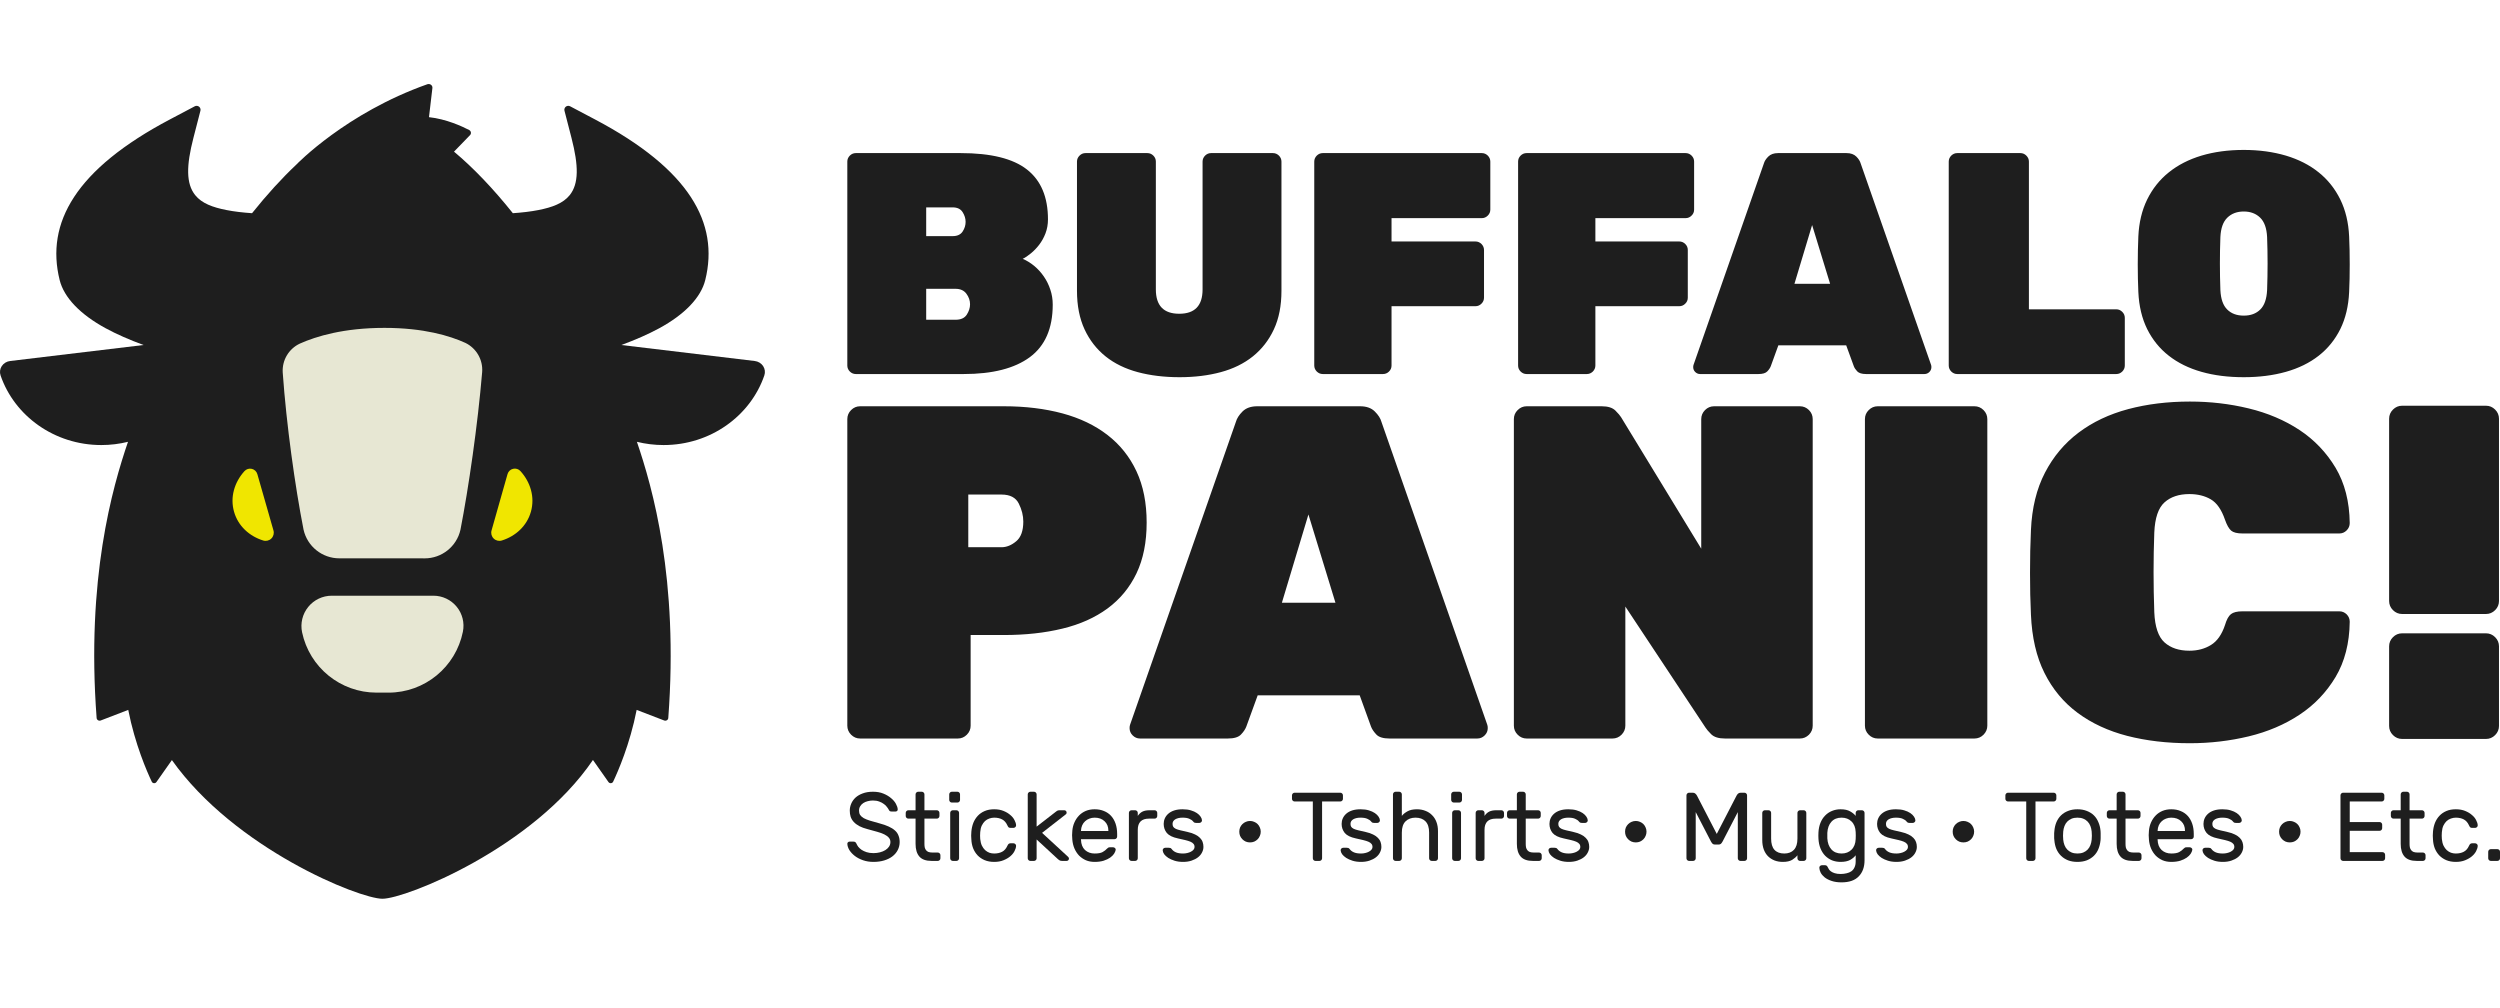 <svg width="357" height="144" viewBox="0 0 357 144" fill="none" xmlns="http://www.w3.org/2000/svg">
<g clip-path="url(#clip0_206_3293)">
<path fill-rule="evenodd" clip-rule="evenodd" d="M35.992 30.445C38.1 27.81 40.228 25.472 42.314 23.508C42.382 23.436 49.414 16.138 61.028 12.03C61.203 11.97 61.398 11.999 61.545 12.108C61.691 12.217 61.768 12.39 61.747 12.567C61.582 13.979 61.258 16.731 61.258 16.731C63.717 16.994 65.992 18.044 66.999 18.567C67.131 18.639 67.222 18.764 67.245 18.906C67.267 19.05 67.221 19.195 67.118 19.3C66.356 20.088 64.835 21.654 64.832 21.656C67.569 23.937 70.422 26.927 73.236 30.445C74.567 30.354 75.79 30.212 76.895 29.994C78.867 29.605 80.418 29.035 81.353 27.868C82.67 26.227 82.631 23.655 81.61 19.697C81.61 19.697 80.997 17.324 80.607 15.813C80.552 15.597 80.628 15.37 80.802 15.234C80.976 15.095 81.215 15.074 81.411 15.177C82.792 15.906 84.959 17.05 84.959 17.05C98.429 24.161 102.736 31.836 100.71 39.991C100.091 42.481 97.789 44.894 94.127 46.882C92.562 47.732 90.738 48.528 88.73 49.267C95.444 50.072 104.048 51.103 107.777 51.55C108.27 51.608 108.709 51.875 108.973 52.274C109.238 52.674 109.301 53.166 109.145 53.616C107.165 59.381 101.47 63.553 94.76 63.553C93.445 63.553 92.168 63.391 90.951 63.09C93.184 69.644 96.924 82.66 95.431 102.534C95.421 102.664 95.346 102.781 95.23 102.851C95.113 102.921 94.969 102.933 94.842 102.884C93.649 102.425 90.915 101.373 90.915 101.373C89.948 106.295 88.23 110.211 87.553 111.634C87.494 111.751 87.373 111.831 87.236 111.839C87.1 111.848 86.968 111.788 86.892 111.679C86.175 110.66 84.683 108.538 84.683 108.538L84.674 108.52C76.126 121.116 57.918 128.342 54.614 128.342C51.311 128.342 33.533 121.206 24.546 108.538C24.546 108.538 23.054 110.66 22.337 111.679C22.26 111.788 22.129 111.848 21.992 111.839C21.856 111.831 21.735 111.751 21.675 111.634C20.998 110.211 19.28 106.295 18.313 101.373C18.313 101.373 15.58 102.425 14.387 102.884C14.259 102.933 14.115 102.921 13.999 102.851C13.882 102.781 13.807 102.664 13.798 102.534C12.302 82.621 16.045 69.644 18.278 63.09C17.06 63.391 15.784 63.553 14.468 63.553C7.759 63.553 2.063 59.381 0.083 53.616C-0.073 53.166 -0.01 52.674 0.255 52.274C0.52 51.875 0.959 51.608 1.451 51.55C5.181 51.103 13.785 50.072 20.499 49.267C18.49 48.528 16.665 47.73 15.099 46.88C11.438 44.892 9.137 42.479 8.519 39.991C6.492 31.836 10.799 24.161 24.27 17.05C24.27 17.05 26.436 15.906 27.817 15.177C28.014 15.074 28.252 15.095 28.426 15.234C28.6 15.37 28.677 15.597 28.621 15.813C28.231 17.324 27.619 19.697 27.619 19.697C26.597 23.657 26.558 26.229 27.877 27.87C28.815 29.037 30.369 29.609 32.345 29.996C33.447 30.212 34.666 30.354 35.992 30.445Z" fill="#1E1E1E"/>
<path fill-rule="evenodd" clip-rule="evenodd" d="M71.311 71.802C71.311 71.802 71.998 69.388 72.476 67.698C72.585 67.323 72.887 67.033 73.27 66.944C73.651 66.854 74.052 66.979 74.316 67.268C75.754 68.85 76.405 70.993 75.812 73.082C75.236 75.109 73.637 76.564 71.661 77.184C71.253 77.31 70.805 77.203 70.5 76.904C70.193 76.606 70.074 76.163 70.193 75.75C70.667 74.074 71.311 71.802 71.311 71.802ZM34.909 67.278C35.173 66.987 35.572 66.862 35.955 66.951C36.337 67.039 36.64 67.329 36.749 67.706C37.233 69.392 37.922 71.802 37.922 71.802C37.922 71.802 38.571 74.072 39.05 75.749C39.169 76.159 39.052 76.602 38.744 76.904C38.439 77.203 37.994 77.31 37.585 77.184C35.607 76.569 34.005 75.116 33.425 73.092C32.828 71.007 33.472 68.863 34.909 67.278Z" fill="#F0E600"/>
<path fill-rule="evenodd" clip-rule="evenodd" d="M66.103 90.198C66.355 88.938 66.028 87.631 65.211 86.637C64.394 85.644 63.176 85.067 61.892 85.067C57.64 85.067 51.651 85.067 47.375 85.067C46.072 85.067 44.836 85.655 44.014 86.669C43.192 87.681 42.87 89.011 43.136 90.289C44.196 95.312 48.631 98.907 53.765 98.907C54.335 98.908 54.909 98.908 55.478 98.908C60.641 98.908 65.085 95.265 66.103 90.202C66.103 90.202 66.103 90.202 66.103 90.198ZM43.342 75.614C43.869 78.017 45.998 79.73 48.458 79.73C52.015 79.735 57.084 79.735 60.641 79.735C63.092 79.735 65.216 78.039 65.753 75.65C66.906 69.743 68.222 60.675 68.852 53.139C68.987 51.387 68.035 49.731 66.457 48.965C64.245 47.956 60.52 46.821 54.89 46.821C49.102 46.821 45.158 48.021 42.828 49.062C41.236 49.804 40.261 51.446 40.373 53.199C40.896 60.618 42.133 69.458 43.342 75.614Z" fill="#E7E7D3"/>
</g>
<g clip-path="url(#clip1_206_3293)">
<path d="M354.998 90.438C355.502 90.438 355.938 90.621 356.305 90.988C356.671 91.355 356.855 91.791 356.855 92.295V103.663C356.855 104.168 356.671 104.604 356.305 104.971C355.938 105.338 355.502 105.521 354.998 105.521H343.023C342.518 105.521 342.083 105.338 341.716 104.971C341.349 104.604 341.166 104.168 341.166 103.663V92.295C341.166 91.791 341.349 91.355 341.716 90.988C342.083 90.621 342.518 90.438 343.023 90.438H354.998ZM307.633 76.042C307.495 79.796 307.495 83.588 307.633 87.433C307.724 89.505 308.206 90.942 309.092 91.737C309.971 92.525 311.156 92.922 312.646 92.922C313.823 92.922 314.847 92.647 315.726 92.104C316.612 91.561 317.277 90.613 317.728 89.26C317.957 88.488 318.232 87.976 318.576 87.701C318.912 87.433 319.47 87.296 320.234 87.296H334.051C334.464 87.296 334.808 87.441 335.106 87.731C335.396 88.029 335.541 88.381 335.541 88.786C335.503 91.86 334.823 94.489 333.516 96.683C332.202 98.87 330.49 100.667 328.365 102.066C326.241 103.472 323.826 104.497 321.113 105.154C318.408 105.804 315.603 106.133 312.715 106.133C309.459 106.133 306.479 105.781 303.774 105.085C301.061 104.382 298.699 103.289 296.689 101.798C294.68 100.307 293.105 98.411 291.951 96.103C290.797 93.801 290.156 91.019 290.018 87.769C289.926 85.919 289.888 83.932 289.888 81.806C289.888 79.681 289.926 77.647 290.018 75.706C290.156 72.541 290.82 69.811 292.02 67.502C293.212 65.201 294.817 63.29 296.827 61.776C298.837 60.263 301.198 59.146 303.911 58.42C306.616 57.702 309.551 57.342 312.715 57.342C315.603 57.342 318.408 57.663 321.113 58.321C323.826 58.978 326.241 60.003 328.365 61.402C330.49 62.808 332.202 64.605 333.516 66.791C334.823 68.986 335.503 71.615 335.541 74.689C335.541 75.094 335.396 75.446 335.106 75.736C334.808 76.034 334.464 76.18 334.051 76.18H320.234C319.47 76.18 318.928 76.042 318.607 75.774C318.293 75.499 317.995 74.979 317.728 74.215C317.231 72.77 316.551 71.799 315.695 71.302C314.839 70.805 313.823 70.553 312.646 70.553C311.156 70.553 309.971 70.95 309.092 71.738C308.206 72.533 307.724 73.963 307.633 76.042ZM143.353 58.015C146.425 58.015 149.214 58.359 151.721 59.032C154.227 59.712 156.367 60.737 158.155 62.12C159.936 63.496 161.319 65.224 162.29 67.304C163.26 69.383 163.742 71.822 163.742 74.62C163.742 77.426 163.26 79.842 162.29 81.875C161.319 83.909 159.936 85.575 158.155 86.89C156.367 88.198 154.227 89.161 151.721 89.765C149.214 90.376 146.425 90.682 143.353 90.682H138.607V103.625C138.607 104.122 138.431 104.55 138.064 104.917C137.706 105.277 137.277 105.46 136.781 105.46H122.825C122.328 105.46 121.899 105.277 121.538 104.917C121.176 104.55 120.996 104.122 120.996 103.625V59.85C120.996 59.353 121.176 58.917 121.538 58.558C121.899 58.198 122.328 58.015 122.825 58.015H143.353ZM268.139 105.46C267.642 105.46 267.214 105.277 266.855 104.917C266.488 104.55 266.312 104.122 266.312 103.625V59.85C266.312 59.353 266.488 58.917 266.855 58.558C267.214 58.198 267.642 58.015 268.139 58.015H281.956C282.452 58.015 282.888 58.198 283.247 58.558C283.606 58.917 283.79 59.353 283.79 59.85V103.625C283.79 104.122 283.606 104.55 283.247 104.917C282.888 105.277 282.452 105.46 281.956 105.46H268.139ZM257.027 58.015C257.524 58.015 257.952 58.198 258.319 58.558C258.678 58.917 258.854 59.353 258.854 59.85V103.625C258.854 104.122 258.678 104.55 258.319 104.917C257.952 105.277 257.524 105.46 257.027 105.46H246.321C245.419 105.46 244.77 105.254 244.357 104.848C243.952 104.443 243.684 104.122 243.547 103.9L232.099 86.615V103.625C232.099 104.122 231.916 104.55 231.557 104.917C231.198 105.277 230.762 105.46 230.265 105.46H218.007C217.511 105.46 217.083 105.277 216.724 104.917C216.357 104.55 216.181 104.122 216.181 103.625V59.85C216.181 59.353 216.357 58.917 216.724 58.558C217.083 58.198 217.511 58.015 218.007 58.015H228.714C229.616 58.015 230.265 58.221 230.678 58.627C231.083 59.032 231.35 59.353 231.488 59.575L242.936 78.351V59.85C242.936 59.353 243.119 58.917 243.478 58.558C243.837 58.198 244.273 58.015 244.77 58.015H257.027ZM194.226 58.015C195.135 58.015 195.83 58.267 196.327 58.764C196.824 59.261 197.145 59.758 197.275 60.255L212.383 103.495C212.429 103.625 212.452 103.786 212.452 103.969C212.452 104.374 212.307 104.726 212.008 105.017C211.718 105.307 211.367 105.46 210.962 105.46H198.429C197.527 105.46 196.893 105.269 196.533 104.879C196.174 104.497 195.922 104.122 195.784 103.763L194.164 99.291H179.599L177.971 103.763C177.833 104.122 177.589 104.497 177.222 104.879C176.863 105.269 176.229 105.46 175.327 105.46H162.794C162.389 105.46 162.037 105.307 161.747 105.017C161.449 104.726 161.304 104.374 161.304 103.969C161.304 103.786 161.327 103.625 161.373 103.495L176.481 60.255C176.618 59.758 176.932 59.261 177.428 58.764C177.925 58.267 178.628 58.015 179.53 58.015H194.226ZM354.998 57.938C355.502 57.938 355.938 58.122 356.305 58.489C356.671 58.856 356.855 59.292 356.855 59.796V85.82C356.855 86.325 356.671 86.76 356.305 87.127C355.938 87.494 355.502 87.678 354.998 87.678H343.023C342.518 87.678 342.083 87.494 341.716 87.127C341.349 86.76 341.166 86.325 341.166 85.82V59.796C341.166 59.292 341.349 58.856 341.716 58.489C342.083 58.122 342.518 57.938 343.023 57.938H354.998ZM190.703 86.072L186.843 73.466L183.053 86.072H190.703ZM138.271 78.144H143.016C143.735 78.144 144.438 77.862 145.11 77.296C145.791 76.73 146.127 75.797 146.127 74.482C146.127 73.626 145.913 72.77 145.485 71.914C145.057 71.05 144.232 70.622 143.016 70.622H138.271V78.144ZM181.777 21.862C182.105 21.862 182.388 21.984 182.633 22.221C182.87 22.465 182.992 22.748 182.992 23.077V41.517C182.992 43.65 182.633 45.485 181.907 47.037C181.188 48.581 180.187 49.865 178.911 50.89C177.635 51.914 176.106 52.663 174.318 53.145C172.53 53.627 170.574 53.864 168.441 53.864C166.279 53.864 164.292 53.627 162.488 53.145C160.692 52.663 159.149 51.914 157.873 50.89C156.596 49.865 155.595 48.581 154.877 47.037C154.159 45.485 153.792 43.65 153.792 41.517V23.077C153.792 22.748 153.914 22.465 154.159 22.221C154.395 21.984 154.678 21.862 155.014 21.862H163.841C164.17 21.862 164.46 21.984 164.697 22.221C164.941 22.465 165.056 22.748 165.056 23.077V41.333C165.056 43.65 166.172 44.804 168.396 44.804C170.619 44.804 171.727 43.65 171.727 41.333V23.077C171.727 22.748 171.85 22.465 172.087 22.221C172.331 21.984 172.614 21.862 172.943 21.862H181.777ZM335.457 33.765C335.518 35.057 335.541 36.395 335.541 37.771C335.541 39.155 335.518 40.462 335.457 41.693C335.366 43.711 334.945 45.469 334.196 46.991C333.44 48.505 332.416 49.781 331.109 50.798C329.802 51.822 328.236 52.587 326.424 53.099C324.606 53.611 322.596 53.864 320.41 53.864C318.186 53.864 316.169 53.611 314.373 53.099C312.57 52.587 311.011 51.822 309.704 50.798C308.397 49.781 307.373 48.505 306.616 46.991C305.867 45.469 305.447 43.711 305.355 41.693C305.302 40.462 305.271 39.155 305.271 37.771C305.271 36.395 305.302 35.057 305.355 33.765C305.447 31.777 305.867 30.019 306.616 28.49C307.373 26.953 308.397 25.661 309.704 24.614C311.011 23.559 312.57 22.764 314.373 22.221C316.169 21.686 318.186 21.41 320.41 21.41C322.596 21.41 324.606 21.686 326.424 22.221C328.236 22.764 329.802 23.559 331.109 24.614C332.416 25.661 333.44 26.953 334.196 28.49C334.945 30.019 335.366 31.777 335.457 33.765ZM122.213 53.413C121.882 53.413 121.597 53.29 121.357 53.053C121.116 52.809 120.996 52.526 120.996 52.197V23.077C120.996 22.748 121.116 22.465 121.357 22.221C121.597 21.984 121.882 21.862 122.213 21.862H137.17C141.496 21.862 144.66 22.641 146.654 24.209C148.649 25.768 149.65 28.146 149.65 31.326C149.65 32.053 149.527 32.718 149.291 33.337C149.054 33.948 148.748 34.491 148.389 34.958C148.03 35.424 147.64 35.829 147.22 36.173C146.799 36.517 146.41 36.785 146.043 36.961C146.616 37.205 147.166 37.542 147.693 37.977C148.213 38.413 148.672 38.918 149.061 39.483C149.459 40.057 149.764 40.684 149.986 41.356C150.215 42.029 150.33 42.748 150.33 43.497C150.33 46.891 149.237 49.391 147.059 51.004C144.881 52.61 141.733 53.413 137.621 53.413H122.213ZM211.603 21.862C211.932 21.862 212.215 21.984 212.459 22.221C212.696 22.465 212.818 22.748 212.818 23.077V29.927C212.818 30.264 212.696 30.546 212.459 30.783C212.215 31.028 211.932 31.15 211.603 31.15H198.711V34.483H210.702C211.03 34.483 211.313 34.606 211.558 34.843C211.794 35.088 211.917 35.37 211.917 35.699V42.503C211.917 42.84 211.794 43.122 211.558 43.359C211.313 43.604 211.03 43.726 210.702 43.726H198.711V52.197C198.711 52.526 198.597 52.809 198.352 53.053C198.115 53.29 197.825 53.413 197.496 53.413H188.891C188.563 53.413 188.28 53.29 188.036 53.053C187.799 52.809 187.676 52.526 187.676 52.197V23.077C187.676 22.748 187.799 22.465 188.036 22.221C188.28 21.984 188.563 21.862 188.891 21.862H211.603ZM240.704 21.862C241.033 21.862 241.323 21.984 241.56 22.221C241.805 22.465 241.919 22.748 241.919 23.077V29.927C241.919 30.264 241.805 30.546 241.56 30.783C241.323 31.028 241.033 31.15 240.704 31.15H227.82V34.483H239.802C240.131 34.483 240.421 34.606 240.658 34.843C240.903 35.088 241.017 35.37 241.017 35.699V42.503C241.017 42.84 240.903 43.122 240.658 43.359C240.421 43.604 240.131 43.726 239.802 43.726H227.82V52.197C227.82 52.526 227.697 52.809 227.461 53.053C227.216 53.29 226.933 53.413 226.605 53.413H218C217.671 53.413 217.381 53.29 217.144 53.053C216.899 52.809 216.785 52.526 216.785 52.197V23.077C216.785 22.748 216.899 22.465 217.144 22.221C217.381 21.984 217.671 21.862 218 21.862H240.704ZM302.207 44.17C302.536 44.17 302.818 44.292 303.063 44.537C303.3 44.774 303.422 45.057 303.422 45.393V52.197C303.422 52.526 303.3 52.809 303.063 53.053C302.818 53.29 302.536 53.413 302.207 53.413H279.495C279.166 53.413 278.884 53.29 278.639 53.053C278.402 52.809 278.28 52.526 278.28 52.197V23.077C278.28 22.748 278.402 22.465 278.639 22.221C278.884 21.984 279.166 21.862 279.495 21.862H288.505C288.841 21.862 289.124 21.984 289.361 22.221C289.605 22.465 289.728 22.748 289.728 23.077V44.17H302.207ZM263.684 21.862C264.287 21.862 264.746 22.03 265.082 22.358C265.411 22.687 265.617 23.016 265.709 23.352L275.758 52.105C275.789 52.197 275.804 52.304 275.804 52.419C275.804 52.694 275.705 52.923 275.513 53.122C275.315 53.313 275.086 53.413 274.81 53.413H266.473C265.877 53.413 265.457 53.283 265.212 53.03C264.975 52.778 264.807 52.526 264.723 52.289L263.638 49.315H253.948L252.87 52.289C252.778 52.526 252.618 52.778 252.373 53.03C252.137 53.283 251.716 53.413 251.113 53.413H242.775C242.508 53.413 242.278 53.313 242.08 53.122C241.881 52.923 241.789 52.694 241.789 52.419C241.789 52.304 241.805 52.197 241.835 52.105L251.877 23.352C251.968 23.016 252.182 22.687 252.511 22.358C252.84 22.03 253.306 21.862 253.91 21.862H263.684ZM132.26 45.661H136.45C137.201 45.661 137.734 45.424 138.049 44.942C138.362 44.46 138.523 43.963 138.523 43.451C138.523 42.908 138.347 42.411 138.003 41.945C137.659 41.479 137.141 41.242 136.45 41.242H132.26V45.661ZM317.071 41.425C317.132 42.687 317.453 43.612 318.041 44.193C318.63 44.781 319.417 45.072 320.41 45.072C321.396 45.072 322.183 44.781 322.772 44.193C323.36 43.612 323.681 42.687 323.742 41.425C323.834 38.872 323.834 36.349 323.742 33.849C323.681 32.588 323.352 31.663 322.749 31.081C322.145 30.493 321.365 30.202 320.41 30.202C319.447 30.202 318.668 30.493 318.064 31.081C317.46 31.663 317.132 32.588 317.071 33.849C316.979 36.349 316.979 38.872 317.071 41.425ZM261.338 40.523L258.77 32.136L256.248 40.523H261.338ZM137.889 31.686C137.889 31.212 137.749 30.745 137.463 30.294C137.178 29.843 136.705 29.614 136.044 29.614H132.26V33.719H136.044C136.705 33.719 137.178 33.497 137.463 33.062C137.749 32.626 137.889 32.167 137.889 31.686Z" fill="#1E1E1E"/>
</g>
<path d="M356.624 121.256C356.726 121.256 356.815 121.293 356.889 121.367C356.963 121.441 357 121.529 357 121.631V122.564C357 122.666 356.963 122.754 356.889 122.828C356.815 122.902 356.726 122.939 356.624 122.939H355.692C355.59 122.939 355.502 122.902 355.428 122.828C355.354 122.754 355.316 122.666 355.316 122.564V121.631C355.316 121.529 355.354 121.441 355.428 121.367C355.502 121.293 355.59 121.256 355.692 121.256H356.624Z" fill="#1E1E1E"/>
<path d="M348.697 119.809C348.734 120.18 348.813 120.495 348.934 120.755C349.064 121.015 349.217 121.228 349.393 121.395C349.579 121.562 349.783 121.687 350.005 121.771C350.228 121.845 350.455 121.882 350.687 121.882C351.132 121.882 351.513 121.798 351.828 121.631C352.144 121.464 352.389 121.186 352.566 120.797C352.631 120.648 352.696 120.551 352.76 120.504C352.835 120.449 352.923 120.421 353.025 120.421H353.442C353.544 120.421 353.632 120.458 353.707 120.532C353.79 120.606 353.827 120.695 353.818 120.797C353.809 121.019 353.735 121.265 353.595 121.534C353.465 121.794 353.266 122.04 352.997 122.272C352.737 122.494 352.413 122.684 352.023 122.842C351.643 123 351.197 123.079 350.687 123.079C350.177 123.079 349.722 122.995 349.324 122.828C348.934 122.661 348.6 122.434 348.322 122.146C348.053 121.859 347.839 121.52 347.682 121.131C347.533 120.741 347.45 120.323 347.431 119.878C347.422 119.73 347.413 119.549 347.403 119.336C347.403 119.113 347.413 118.923 347.431 118.765C347.468 118.32 347.561 117.902 347.709 117.513C347.867 117.123 348.08 116.785 348.35 116.497C348.619 116.209 348.948 115.982 349.337 115.815C349.727 115.648 350.177 115.565 350.687 115.565C351.197 115.565 351.643 115.644 352.023 115.801C352.413 115.959 352.737 116.154 352.997 116.386C353.266 116.608 353.465 116.854 353.595 117.123C353.735 117.383 353.809 117.624 353.818 117.847C353.827 117.949 353.79 118.037 353.707 118.111C353.632 118.185 353.544 118.222 353.442 118.222H353.025C352.923 118.222 352.835 118.199 352.76 118.153C352.696 118.097 352.631 117.995 352.566 117.847C352.389 117.457 352.144 117.179 351.828 117.012C351.513 116.845 351.132 116.761 350.687 116.761C350.455 116.761 350.223 116.803 349.991 116.887C349.769 116.961 349.565 117.081 349.379 117.248C349.203 117.415 349.05 117.629 348.92 117.888C348.799 118.148 348.725 118.464 348.697 118.835C348.67 119.178 348.67 119.503 348.697 119.809Z" fill="#1E1E1E"/>
<path d="M344.086 120.504C344.086 120.681 344.1 120.848 344.128 121.005C344.165 121.154 344.225 121.284 344.309 121.395C344.392 121.506 344.508 121.594 344.656 121.659C344.814 121.715 345.014 121.743 345.255 121.743H345.992C346.094 121.743 346.182 121.78 346.257 121.854C346.331 121.928 346.368 122.016 346.368 122.118V122.564C346.368 122.666 346.331 122.754 346.257 122.828C346.182 122.902 346.094 122.939 345.992 122.939H345.116C344.309 122.939 343.724 122.731 343.362 122.313C343.001 121.896 342.82 121.293 342.82 120.504V116.9H341.79C341.688 116.9 341.6 116.863 341.526 116.789C341.451 116.715 341.414 116.627 341.414 116.525V116.079C341.414 115.977 341.451 115.889 341.526 115.815C341.6 115.741 341.688 115.704 341.79 115.704H342.82V113.436C342.82 113.334 342.857 113.246 342.931 113.171C343.005 113.097 343.093 113.06 343.195 113.06H343.71C343.812 113.06 343.9 113.097 343.975 113.171C344.049 113.246 344.086 113.334 344.086 113.436V115.704H345.853C345.955 115.704 346.043 115.741 346.117 115.815C346.192 115.889 346.229 115.977 346.229 116.079V116.525C346.229 116.627 346.192 116.715 346.117 116.789C346.043 116.863 345.955 116.9 345.853 116.9H344.086V120.504Z" fill="#1E1E1E"/>
<path d="M340.218 121.687C340.32 121.687 340.408 121.724 340.482 121.798C340.557 121.873 340.594 121.961 340.594 122.063V122.564C340.594 122.666 340.557 122.754 340.482 122.828C340.408 122.902 340.32 122.939 340.218 122.939H334.596C334.494 122.939 334.406 122.902 334.332 122.828C334.258 122.754 334.221 122.666 334.221 122.564V113.575C334.221 113.473 334.258 113.385 334.332 113.31C334.406 113.236 334.494 113.199 334.596 113.199H340.107C340.209 113.199 340.297 113.236 340.371 113.31C340.445 113.385 340.482 113.473 340.482 113.575V114.076C340.482 114.178 340.445 114.266 340.371 114.34C340.297 114.414 340.209 114.451 340.107 114.451H335.543V117.387H339.801C339.903 117.387 339.991 117.425 340.065 117.499C340.139 117.573 340.176 117.661 340.176 117.763V118.264C340.176 118.366 340.139 118.454 340.065 118.528C339.991 118.603 339.903 118.64 339.801 118.64H335.543V121.687H340.218Z" fill="#1E1E1E"/>
<path d="M325.454 118.765C325.454 118.552 325.491 118.352 325.565 118.167C325.649 117.981 325.76 117.819 325.899 117.68C326.039 117.541 326.201 117.434 326.386 117.36C326.572 117.276 326.771 117.234 326.985 117.234C327.198 117.234 327.398 117.276 327.583 117.36C327.769 117.434 327.931 117.541 328.07 117.68C328.209 117.819 328.316 117.981 328.39 118.167C328.474 118.352 328.515 118.552 328.515 118.765C328.515 118.978 328.474 119.178 328.39 119.363C328.316 119.549 328.209 119.711 328.07 119.85C327.931 119.99 327.769 120.101 327.583 120.184C327.398 120.259 327.198 120.296 326.985 120.296C326.771 120.296 326.572 120.259 326.386 120.184C326.201 120.101 326.039 119.99 325.899 119.85C325.76 119.711 325.649 119.549 325.565 119.363C325.491 119.178 325.454 118.978 325.454 118.765Z" fill="#1E1E1E"/>
<path d="M319.067 120.936C319.067 120.759 319.016 120.616 318.914 120.504C318.821 120.384 318.678 120.282 318.483 120.198C318.288 120.115 318.038 120.036 317.731 119.962C317.435 119.887 317.087 119.809 316.688 119.725C315.936 119.567 315.408 119.308 315.102 118.946C314.805 118.575 314.656 118.144 314.656 117.652C314.656 117.374 314.712 117.109 314.823 116.859C314.935 116.608 315.102 116.386 315.324 116.191C315.547 115.996 315.825 115.843 316.159 115.732C316.502 115.62 316.901 115.565 317.356 115.565C317.81 115.565 318.205 115.616 318.539 115.718C318.882 115.82 319.169 115.95 319.401 116.107C319.633 116.265 319.809 116.437 319.93 116.622C320.051 116.798 320.116 116.97 320.125 117.137C320.134 117.239 320.097 117.327 320.013 117.401C319.939 117.476 319.851 117.513 319.749 117.513H319.29C319.234 117.513 319.165 117.503 319.081 117.485C319.007 117.457 318.937 117.401 318.872 117.318C318.752 117.16 318.571 117.03 318.33 116.928C318.098 116.817 317.773 116.761 317.356 116.761C316.929 116.761 316.581 116.84 316.312 116.998C316.052 117.156 315.923 117.374 315.923 117.652C315.923 117.828 315.96 117.972 316.034 118.083C316.108 118.185 316.229 118.278 316.396 118.362C316.563 118.436 316.781 118.505 317.05 118.57C317.328 118.635 317.671 118.714 318.079 118.807C318.506 118.9 318.863 119.02 319.151 119.169C319.438 119.308 319.67 119.47 319.847 119.656C320.023 119.832 320.148 120.031 320.222 120.254C320.296 120.467 320.334 120.695 320.334 120.936C320.334 121.214 320.264 121.483 320.125 121.743C319.995 122.003 319.805 122.23 319.554 122.425C319.304 122.619 318.998 122.777 318.636 122.898C318.283 123.018 317.88 123.079 317.425 123.079C316.971 123.079 316.567 123.023 316.215 122.912C315.862 122.8 315.561 122.666 315.31 122.508C315.06 122.341 314.865 122.165 314.726 121.979C314.596 121.785 314.526 121.604 314.517 121.437C314.508 121.335 314.54 121.246 314.615 121.172C314.689 121.098 314.782 121.061 314.893 121.061H315.394C315.449 121.061 315.514 121.07 315.589 121.089C315.663 121.098 315.732 121.149 315.797 121.242C315.946 121.446 316.15 121.604 316.41 121.715C316.669 121.826 317.008 121.882 317.425 121.882C317.629 121.882 317.829 121.859 318.024 121.812C318.228 121.766 318.404 121.701 318.552 121.618C318.71 121.534 318.835 121.437 318.928 121.325C319.021 121.205 319.067 121.075 319.067 120.936Z" fill="#1E1E1E"/>
<path d="M306.869 118.626C306.906 118.199 307.008 117.8 307.175 117.429C307.342 117.058 307.56 116.733 307.829 116.455C308.098 116.177 308.418 115.959 308.789 115.801C309.17 115.644 309.592 115.565 310.055 115.565C310.556 115.565 311.002 115.648 311.391 115.815C311.79 115.973 312.129 116.205 312.407 116.511C312.685 116.817 312.899 117.188 313.047 117.624C313.196 118.06 313.27 118.547 313.27 119.085V119.461C313.27 119.563 313.233 119.651 313.158 119.725C313.084 119.799 312.996 119.836 312.894 119.836H308.107V119.92C308.126 120.551 308.316 121.038 308.678 121.381C309.049 121.715 309.508 121.882 310.055 121.882C310.566 121.882 310.946 121.812 311.196 121.673C311.456 121.525 311.665 121.362 311.823 121.186C311.897 121.112 311.962 121.061 312.017 121.033C312.073 121.005 312.157 120.991 312.268 120.991H312.685C312.787 120.991 312.88 121.028 312.964 121.103C313.047 121.177 313.08 121.265 313.061 121.367C313.033 121.534 312.954 121.72 312.825 121.924C312.695 122.118 312.504 122.304 312.254 122.48C312.013 122.647 311.707 122.791 311.336 122.912C310.974 123.023 310.547 123.079 310.055 123.079C309.592 123.079 309.174 123 308.803 122.842C308.432 122.675 308.107 122.452 307.829 122.174C307.56 121.887 307.342 121.553 307.175 121.172C307.008 120.783 306.906 120.361 306.869 119.906C306.823 119.479 306.823 119.053 306.869 118.626ZM308.107 118.668H312.017V118.626C312.017 118.06 311.837 117.61 311.475 117.276C311.122 116.933 310.649 116.761 310.055 116.761C309.786 116.761 309.536 116.808 309.304 116.9C309.072 116.984 308.868 117.109 308.692 117.276C308.516 117.434 308.376 117.629 308.274 117.861C308.172 118.092 308.117 118.348 308.107 118.626V118.668Z" fill="#1E1E1E"/>
<path d="M303.524 120.504C303.524 120.681 303.538 120.848 303.566 121.005C303.603 121.154 303.663 121.284 303.747 121.395C303.83 121.506 303.946 121.594 304.094 121.659C304.252 121.715 304.452 121.743 304.693 121.743H305.43C305.532 121.743 305.62 121.78 305.695 121.854C305.769 121.928 305.806 122.016 305.806 122.118V122.564C305.806 122.666 305.769 122.754 305.695 122.828C305.62 122.902 305.532 122.939 305.43 122.939H304.554C303.747 122.939 303.162 122.731 302.8 122.313C302.439 121.896 302.258 121.293 302.258 120.504V116.9H301.228C301.126 116.9 301.038 116.863 300.964 116.789C300.889 116.715 300.852 116.627 300.852 116.525V116.079C300.852 115.977 300.889 115.889 300.964 115.815C301.038 115.741 301.126 115.704 301.228 115.704H302.258V113.436C302.258 113.334 302.295 113.246 302.369 113.171C302.443 113.097 302.531 113.06 302.633 113.06H303.148C303.25 113.06 303.338 113.097 303.413 113.171C303.487 113.246 303.524 113.334 303.524 113.436V115.704H305.291C305.393 115.704 305.481 115.741 305.555 115.815C305.63 115.889 305.667 115.977 305.667 116.079V116.525C305.667 116.627 305.63 116.715 305.555 116.789C305.481 116.863 305.393 116.9 305.291 116.9H303.524V120.504Z" fill="#1E1E1E"/>
<path d="M296.66 115.565C297.161 115.565 297.606 115.644 297.996 115.801C298.385 115.95 298.719 116.158 298.998 116.427C299.276 116.696 299.494 117.026 299.652 117.415C299.818 117.796 299.921 118.213 299.958 118.668C299.967 118.751 299.972 118.853 299.972 118.974C299.972 119.085 299.972 119.206 299.972 119.336C299.972 119.456 299.972 119.577 299.972 119.697C299.972 119.809 299.967 119.901 299.958 119.976C299.911 120.439 299.809 120.862 299.652 121.242C299.494 121.622 299.276 121.947 298.998 122.216C298.719 122.485 298.385 122.698 297.996 122.856C297.606 123.004 297.161 123.079 296.66 123.079C296.159 123.079 295.714 123.004 295.324 122.856C294.934 122.698 294.6 122.485 294.322 122.216C294.044 121.947 293.821 121.622 293.654 121.242C293.497 120.862 293.399 120.439 293.362 119.976C293.353 119.901 293.344 119.809 293.334 119.697C293.334 119.577 293.334 119.456 293.334 119.336C293.334 119.206 293.334 119.085 293.334 118.974C293.344 118.853 293.353 118.751 293.362 118.668C293.399 118.213 293.497 117.796 293.654 117.415C293.821 117.026 294.044 116.696 294.322 116.427C294.6 116.158 294.934 115.95 295.324 115.801C295.714 115.644 296.159 115.565 296.66 115.565ZM298.691 119.906C298.71 119.748 298.719 119.558 298.719 119.336C298.719 119.104 298.71 118.904 298.691 118.737C298.664 118.459 298.603 118.199 298.51 117.958C298.418 117.717 298.288 117.508 298.121 117.332C297.954 117.156 297.75 117.016 297.509 116.914C297.267 116.812 296.985 116.761 296.66 116.761C296.335 116.761 296.052 116.812 295.811 116.914C295.57 117.016 295.366 117.156 295.199 117.332C295.032 117.508 294.902 117.717 294.809 117.958C294.716 118.199 294.656 118.459 294.628 118.737C294.61 118.904 294.6 119.104 294.6 119.336C294.6 119.558 294.61 119.748 294.628 119.906C294.656 120.184 294.716 120.444 294.809 120.685C294.902 120.926 295.032 121.135 295.199 121.311C295.366 121.488 295.57 121.627 295.811 121.729C296.052 121.831 296.335 121.882 296.66 121.882C296.985 121.882 297.267 121.831 297.509 121.729C297.75 121.627 297.954 121.488 298.121 121.311C298.288 121.135 298.418 120.926 298.51 120.685C298.603 120.444 298.664 120.184 298.691 119.906Z" fill="#1E1E1E"/>
<path d="M293.27 113.199C293.372 113.199 293.46 113.236 293.534 113.31C293.609 113.385 293.646 113.473 293.646 113.575V114.076C293.646 114.178 293.609 114.266 293.534 114.34C293.46 114.414 293.372 114.451 293.27 114.451H290.668V122.564C290.668 122.666 290.631 122.754 290.557 122.828C290.483 122.902 290.394 122.939 290.292 122.939H289.722C289.62 122.939 289.532 122.902 289.457 122.828C289.383 122.754 289.346 122.666 289.346 122.564V114.451H286.744C286.642 114.451 286.554 114.414 286.48 114.34C286.406 114.266 286.368 114.178 286.368 114.076V113.575C286.368 113.473 286.406 113.385 286.48 113.31C286.554 113.236 286.642 113.199 286.744 113.199H293.27Z" fill="#1E1E1E"/>
<path d="M278.845 118.765C278.845 118.552 278.882 118.352 278.957 118.167C279.04 117.981 279.151 117.819 279.29 117.68C279.43 117.541 279.592 117.434 279.778 117.36C279.963 117.276 280.162 117.234 280.376 117.234C280.589 117.234 280.789 117.276 280.974 117.36C281.16 117.434 281.322 117.541 281.461 117.68C281.6 117.819 281.707 117.981 281.781 118.167C281.865 118.352 281.906 118.552 281.906 118.765C281.906 118.978 281.865 119.178 281.781 119.363C281.707 119.549 281.6 119.711 281.461 119.85C281.322 119.99 281.16 120.101 280.974 120.184C280.789 120.259 280.589 120.296 280.376 120.296C280.162 120.296 279.963 120.259 279.778 120.184C279.592 120.101 279.43 119.99 279.29 119.85C279.151 119.711 279.04 119.549 278.957 119.363C278.882 119.178 278.845 118.978 278.845 118.765Z" fill="#1E1E1E"/>
<path d="M272.458 120.936C272.458 120.759 272.407 120.616 272.305 120.504C272.213 120.384 272.069 120.282 271.874 120.198C271.679 120.115 271.429 120.036 271.123 119.962C270.826 119.887 270.478 119.809 270.079 119.725C269.328 119.567 268.799 119.308 268.493 118.946C268.196 118.575 268.047 118.144 268.047 117.652C268.047 117.374 268.103 117.109 268.214 116.859C268.326 116.608 268.493 116.386 268.715 116.191C268.938 115.996 269.216 115.843 269.55 115.732C269.893 115.62 270.292 115.565 270.747 115.565C271.201 115.565 271.596 115.616 271.93 115.718C272.273 115.82 272.56 115.95 272.792 116.107C273.024 116.265 273.201 116.437 273.321 116.622C273.442 116.798 273.507 116.97 273.516 117.137C273.525 117.239 273.488 117.327 273.405 117.401C273.33 117.476 273.242 117.513 273.14 117.513H272.681C272.625 117.513 272.556 117.503 272.472 117.485C272.398 117.457 272.329 117.401 272.264 117.318C272.143 117.16 271.962 117.03 271.721 116.928C271.489 116.817 271.164 116.761 270.747 116.761C270.32 116.761 269.972 116.84 269.703 116.998C269.444 117.156 269.314 117.374 269.314 117.652C269.314 117.828 269.351 117.972 269.425 118.083C269.499 118.185 269.62 118.278 269.787 118.362C269.954 118.436 270.172 118.505 270.441 118.57C270.719 118.635 271.062 118.714 271.47 118.807C271.897 118.9 272.254 119.02 272.542 119.169C272.829 119.308 273.061 119.47 273.238 119.656C273.414 119.832 273.539 120.031 273.613 120.254C273.688 120.467 273.725 120.695 273.725 120.936C273.725 121.214 273.655 121.483 273.516 121.743C273.386 122.003 273.196 122.23 272.945 122.425C272.695 122.619 272.389 122.777 272.027 122.898C271.675 123.018 271.271 123.079 270.816 123.079C270.362 123.079 269.958 123.023 269.606 122.912C269.253 122.8 268.952 122.666 268.701 122.508C268.451 122.341 268.256 122.165 268.117 121.979C267.987 121.785 267.918 121.604 267.908 121.437C267.899 121.335 267.931 121.246 268.006 121.172C268.08 121.098 268.173 121.061 268.284 121.061H268.785C268.841 121.061 268.906 121.07 268.98 121.089C269.054 121.098 269.124 121.149 269.188 121.242C269.337 121.446 269.541 121.604 269.801 121.715C270.06 121.826 270.399 121.882 270.816 121.882C271.021 121.882 271.22 121.859 271.415 121.812C271.619 121.766 271.795 121.701 271.944 121.618C272.101 121.534 272.226 121.437 272.319 121.325C272.412 121.205 272.458 121.075 272.458 120.936Z" fill="#1E1E1E"/>
<path d="M259.676 118.862C259.703 118.352 259.801 117.893 259.968 117.485C260.135 117.077 260.357 116.733 260.636 116.455C260.914 116.168 261.239 115.95 261.61 115.801C261.99 115.644 262.398 115.565 262.834 115.565C263.409 115.565 263.869 115.667 264.212 115.871C264.555 116.066 264.815 116.279 264.991 116.511V116.079C264.991 115.977 265.028 115.889 265.102 115.815C265.176 115.741 265.265 115.704 265.367 115.704H265.881C265.984 115.704 266.072 115.741 266.146 115.815C266.22 115.889 266.257 115.977 266.257 116.079V122.842C266.257 123.807 265.984 124.572 265.436 125.138C264.889 125.713 264.068 126.001 262.973 126.001C262.417 126.001 261.939 125.931 261.54 125.792C261.15 125.662 260.826 125.495 260.566 125.291C260.316 125.087 260.125 124.864 259.996 124.623C259.875 124.382 259.81 124.15 259.801 123.927C259.791 123.825 259.824 123.737 259.898 123.663C259.982 123.589 260.074 123.552 260.176 123.552H260.594C260.696 123.552 260.779 123.575 260.844 123.621C260.919 123.677 260.988 123.779 261.053 123.927C261.081 123.983 261.123 124.057 261.178 124.15C261.243 124.252 261.341 124.349 261.471 124.442C261.61 124.544 261.786 124.628 261.999 124.693C262.222 124.767 262.5 124.804 262.834 124.804C263.14 124.804 263.423 124.772 263.683 124.707C263.952 124.651 264.184 124.554 264.379 124.414C264.574 124.275 264.722 124.09 264.824 123.858C264.935 123.626 264.991 123.343 264.991 123.009V122.132C264.805 122.383 264.541 122.606 264.198 122.8C263.855 122.986 263.4 123.079 262.834 123.079C262.398 123.079 261.99 123.004 261.61 122.856C261.239 122.698 260.914 122.48 260.636 122.202C260.357 121.914 260.135 121.567 259.968 121.158C259.801 120.75 259.703 120.291 259.676 119.781C259.666 119.642 259.662 119.489 259.662 119.322C259.662 119.155 259.666 119.002 259.676 118.862ZM264.991 118.821C264.963 118.162 264.764 117.656 264.393 117.304C264.031 116.942 263.558 116.761 262.973 116.761C262.361 116.761 261.879 116.956 261.526 117.346C261.174 117.735 260.979 118.264 260.942 118.932C260.932 119.192 260.932 119.451 260.942 119.711C260.979 120.379 261.174 120.908 261.526 121.298C261.879 121.687 262.361 121.882 262.973 121.882C263.558 121.882 264.031 121.701 264.393 121.339C264.764 120.977 264.963 120.472 264.991 119.823C265 119.683 265.005 119.516 265.005 119.322C265.005 119.127 265 118.96 264.991 118.821Z" fill="#1E1E1E"/>
<path d="M251.651 116.079C251.651 115.977 251.688 115.889 251.762 115.815C251.837 115.741 251.925 115.704 252.027 115.704H252.542C252.644 115.704 252.732 115.741 252.806 115.815C252.88 115.889 252.917 115.977 252.917 116.079V119.753C252.917 120.467 253.075 121.001 253.39 121.353C253.715 121.706 254.184 121.882 254.796 121.882C255.38 121.882 255.839 121.706 256.173 121.353C256.507 121.001 256.674 120.467 256.674 119.753V116.079C256.674 115.977 256.711 115.889 256.786 115.815C256.86 115.741 256.948 115.704 257.05 115.704H257.565C257.667 115.704 257.755 115.741 257.829 115.815C257.903 115.889 257.941 115.977 257.941 116.079V122.564C257.941 122.666 257.903 122.754 257.829 122.828C257.755 122.902 257.667 122.939 257.565 122.939H257.05C256.948 122.939 256.86 122.902 256.786 122.828C256.711 122.754 256.674 122.666 256.674 122.564V122.132C256.498 122.364 256.248 122.582 255.923 122.786C255.598 122.981 255.153 123.079 254.587 123.079C254.151 123.079 253.752 123.009 253.39 122.87C253.029 122.721 252.718 122.517 252.458 122.258C252.198 121.989 251.999 121.664 251.86 121.284C251.721 120.894 251.651 120.453 251.651 119.962V116.079Z" fill="#1E1E1E"/>
<path d="M245.154 119.085L247.965 113.644C248.02 113.533 248.095 113.431 248.187 113.338C248.289 113.246 248.419 113.199 248.577 113.199H249.106C249.208 113.199 249.296 113.236 249.37 113.31C249.444 113.385 249.481 113.473 249.481 113.575V122.564C249.481 122.666 249.444 122.754 249.37 122.828C249.296 122.902 249.208 122.939 249.106 122.939H248.535C248.433 122.939 248.345 122.902 248.271 122.828C248.197 122.754 248.159 122.666 248.159 122.564V115.968L245.989 120.157C245.915 120.296 245.836 120.407 245.752 120.49C245.669 120.565 245.557 120.602 245.418 120.602H244.89C244.75 120.602 244.639 120.565 244.556 120.49C244.472 120.407 244.393 120.296 244.319 120.157L242.148 115.968V122.564C242.148 122.666 242.111 122.754 242.037 122.828C241.963 122.902 241.875 122.939 241.773 122.939H241.202C241.1 122.939 241.012 122.902 240.938 122.828C240.864 122.754 240.826 122.666 240.826 122.564V113.575C240.826 113.473 240.864 113.385 240.938 113.31C241.012 113.236 241.1 113.199 241.202 113.199H241.731C241.889 113.199 242.014 113.246 242.107 113.338C242.209 113.431 242.287 113.533 242.343 113.644L245.154 119.085Z" fill="#1E1E1E"/>
<path d="M232.06 118.765C232.06 118.552 232.097 118.352 232.171 118.167C232.254 117.981 232.366 117.819 232.505 117.68C232.644 117.541 232.806 117.434 232.992 117.36C233.177 117.276 233.377 117.234 233.59 117.234C233.804 117.234 234.003 117.276 234.189 117.36C234.374 117.434 234.536 117.541 234.676 117.68C234.815 117.819 234.921 117.981 234.996 118.167C235.079 118.352 235.121 118.552 235.121 118.765C235.121 118.978 235.079 119.178 234.996 119.363C234.921 119.549 234.815 119.711 234.676 119.85C234.536 119.99 234.374 120.101 234.189 120.184C234.003 120.259 233.804 120.296 233.59 120.296C233.377 120.296 233.177 120.259 232.992 120.184C232.806 120.101 232.644 119.99 232.505 119.85C232.366 119.711 232.254 119.549 232.171 119.363C232.097 119.178 232.06 118.978 232.06 118.765Z" fill="#1E1E1E"/>
<path d="M225.673 120.936C225.673 120.759 225.622 120.616 225.52 120.504C225.427 120.384 225.283 120.282 225.089 120.198C224.894 120.115 224.643 120.036 224.337 119.962C224.04 119.887 223.692 119.809 223.294 119.725C222.542 119.567 222.013 119.308 221.707 118.946C221.41 118.575 221.262 118.144 221.262 117.652C221.262 117.374 221.318 117.109 221.429 116.859C221.54 116.608 221.707 116.386 221.93 116.191C222.153 115.996 222.431 115.843 222.765 115.732C223.108 115.62 223.507 115.565 223.961 115.565C224.416 115.565 224.81 115.616 225.144 115.718C225.487 115.82 225.775 115.95 226.007 116.107C226.239 116.265 226.415 116.437 226.536 116.622C226.656 116.798 226.721 116.97 226.731 117.137C226.74 117.239 226.703 117.327 226.619 117.401C226.545 117.476 226.457 117.513 226.355 117.513H225.896C225.84 117.513 225.77 117.503 225.687 117.485C225.613 117.457 225.543 117.401 225.478 117.318C225.358 117.16 225.177 117.03 224.936 116.928C224.704 116.817 224.379 116.761 223.961 116.761C223.535 116.761 223.187 116.84 222.918 116.998C222.658 117.156 222.528 117.374 222.528 117.652C222.528 117.828 222.565 117.972 222.64 118.083C222.714 118.185 222.834 118.278 223.001 118.362C223.168 118.436 223.386 118.505 223.655 118.57C223.934 118.635 224.277 118.714 224.685 118.807C225.112 118.9 225.469 119.02 225.756 119.169C226.044 119.308 226.276 119.47 226.452 119.656C226.628 119.832 226.754 120.031 226.828 120.254C226.902 120.467 226.939 120.695 226.939 120.936C226.939 121.214 226.87 121.483 226.731 121.743C226.601 122.003 226.41 122.23 226.16 122.425C225.91 122.619 225.603 122.777 225.242 122.898C224.889 123.018 224.486 123.079 224.031 123.079C223.577 123.079 223.173 123.023 222.82 122.912C222.468 122.8 222.166 122.666 221.916 122.508C221.666 122.341 221.471 122.165 221.332 121.979C221.202 121.785 221.132 121.604 221.123 121.437C221.114 121.335 221.146 121.246 221.22 121.172C221.294 121.098 221.387 121.061 221.499 121.061H222C222.055 121.061 222.12 121.07 222.194 121.089C222.269 121.098 222.338 121.149 222.403 121.242C222.551 121.446 222.756 121.604 223.015 121.715C223.275 121.826 223.614 121.882 224.031 121.882C224.235 121.882 224.435 121.859 224.629 121.812C224.833 121.766 225.01 121.701 225.158 121.618C225.316 121.534 225.441 121.437 225.534 121.325C225.627 121.205 225.673 121.075 225.673 120.936Z" fill="#1E1E1E"/>
<path d="M217.875 120.504C217.875 120.681 217.889 120.848 217.917 121.005C217.954 121.154 218.014 121.284 218.098 121.395C218.181 121.506 218.297 121.594 218.446 121.659C218.603 121.715 218.803 121.743 219.044 121.743H219.781C219.883 121.743 219.971 121.78 220.046 121.854C220.12 121.928 220.157 122.016 220.157 122.118V122.564C220.157 122.666 220.12 122.754 220.046 122.828C219.971 122.902 219.883 122.939 219.781 122.939H218.905C218.098 122.939 217.513 122.731 217.151 122.313C216.79 121.896 216.609 121.293 216.609 120.504V116.9H215.579C215.477 116.9 215.389 116.863 215.315 116.789C215.24 116.715 215.203 116.627 215.203 116.525V116.079C215.203 115.977 215.24 115.889 215.315 115.815C215.389 115.741 215.477 115.704 215.579 115.704H216.609V113.436C216.609 113.334 216.646 113.246 216.72 113.171C216.794 113.097 216.882 113.06 216.984 113.06H217.499C217.601 113.06 217.689 113.097 217.764 113.171C217.838 113.246 217.875 113.334 217.875 113.436V115.704H219.642C219.744 115.704 219.832 115.741 219.907 115.815C219.981 115.889 220.018 115.977 220.018 116.079V116.525C220.018 116.627 219.981 116.715 219.907 116.789C219.832 116.863 219.744 116.9 219.642 116.9H217.875V120.504Z" fill="#1E1E1E"/>
<path d="M214.398 115.704C214.5 115.704 214.588 115.741 214.662 115.815C214.736 115.889 214.773 115.977 214.773 116.079V116.525C214.773 116.627 214.736 116.715 214.662 116.789C214.588 116.863 214.5 116.9 214.398 116.9H213.591C212.524 116.9 211.99 117.434 211.99 118.501V122.564C211.99 122.666 211.953 122.754 211.879 122.828C211.805 122.902 211.717 122.939 211.615 122.939H211.1C210.998 122.939 210.91 122.902 210.835 122.828C210.761 122.754 210.724 122.666 210.724 122.564V116.079C210.724 115.977 210.761 115.889 210.835 115.815C210.91 115.741 210.998 115.704 211.1 115.704H211.615C211.717 115.704 211.805 115.741 211.879 115.815C211.953 115.889 211.99 115.977 211.99 116.079V116.511C212.176 116.233 212.399 116.028 212.658 115.899C212.918 115.769 213.257 115.704 213.674 115.704H214.398Z" fill="#1E1E1E"/>
<path d="M208.634 122.564C208.634 122.666 208.597 122.754 208.522 122.828C208.448 122.902 208.36 122.939 208.258 122.939H207.743C207.641 122.939 207.553 122.902 207.479 122.828C207.405 122.754 207.367 122.666 207.367 122.564V116.079C207.367 115.977 207.405 115.889 207.479 115.815C207.553 115.741 207.641 115.704 207.743 115.704H208.258C208.36 115.704 208.448 115.741 208.522 115.815C208.597 115.889 208.634 115.977 208.634 116.079V122.564ZM208.773 114.229C208.773 114.331 208.736 114.419 208.661 114.493C208.587 114.567 208.499 114.605 208.397 114.605H207.604C207.502 114.605 207.414 114.567 207.34 114.493C207.265 114.419 207.228 114.331 207.228 114.229V113.436C207.228 113.334 207.265 113.246 207.34 113.171C207.414 113.097 207.502 113.06 207.604 113.06H208.397C208.499 113.06 208.587 113.097 208.661 113.171C208.736 113.246 208.773 113.334 208.773 113.436V114.229Z" fill="#1E1E1E"/>
<path d="M205.344 122.564C205.344 122.666 205.307 122.754 205.233 122.828C205.159 122.902 205.07 122.939 204.968 122.939H204.454C204.352 122.939 204.263 122.902 204.189 122.828C204.115 122.754 204.078 122.666 204.078 122.564V118.89C204.078 118.176 203.906 117.643 203.563 117.29C203.22 116.938 202.742 116.761 202.13 116.761C201.545 116.761 201.072 116.938 200.711 117.29C200.358 117.643 200.182 118.176 200.182 118.89V122.564C200.182 122.666 200.145 122.754 200.07 122.828C199.996 122.902 199.908 122.939 199.806 122.939H199.291C199.189 122.939 199.101 122.902 199.027 122.828C198.953 122.754 198.916 122.666 198.916 122.564V113.436C198.916 113.334 198.953 113.246 199.027 113.171C199.101 113.097 199.189 113.06 199.291 113.06H199.806C199.908 113.06 199.996 113.097 200.07 113.171C200.145 113.246 200.182 113.334 200.182 113.436V116.511C200.358 116.279 200.618 116.066 200.961 115.871C201.313 115.667 201.773 115.565 202.339 115.565C202.775 115.565 203.178 115.639 203.549 115.787C203.92 115.926 204.236 116.131 204.495 116.4C204.764 116.659 204.973 116.984 205.121 117.374C205.27 117.763 205.344 118.199 205.344 118.682V122.564Z" fill="#1E1E1E"/>
<path d="M195.996 120.936C195.996 120.759 195.944 120.616 195.842 120.504C195.75 120.384 195.606 120.282 195.411 120.198C195.216 120.115 194.966 120.036 194.66 119.962C194.363 119.887 194.015 119.809 193.616 119.725C192.865 119.567 192.336 119.308 192.03 118.946C191.733 118.575 191.585 118.144 191.585 117.652C191.585 117.374 191.64 117.109 191.752 116.859C191.863 116.608 192.03 116.386 192.252 116.191C192.475 115.996 192.753 115.843 193.087 115.732C193.431 115.62 193.829 115.565 194.284 115.565C194.739 115.565 195.133 115.616 195.467 115.718C195.81 115.82 196.098 115.95 196.329 116.107C196.561 116.265 196.738 116.437 196.858 116.622C196.979 116.798 197.044 116.97 197.053 117.137C197.062 117.239 197.025 117.327 196.942 117.401C196.868 117.476 196.779 117.513 196.677 117.513H196.218C196.162 117.513 196.093 117.503 196.009 117.485C195.935 117.457 195.866 117.401 195.801 117.318C195.68 117.16 195.499 117.03 195.258 116.928C195.026 116.817 194.701 116.761 194.284 116.761C193.857 116.761 193.509 116.84 193.24 116.998C192.981 117.156 192.851 117.374 192.851 117.652C192.851 117.828 192.888 117.972 192.962 118.083C193.036 118.185 193.157 118.278 193.324 118.362C193.491 118.436 193.709 118.505 193.978 118.57C194.256 118.635 194.599 118.714 195.008 118.807C195.434 118.9 195.791 119.02 196.079 119.169C196.367 119.308 196.598 119.47 196.775 119.656C196.951 119.832 197.076 120.031 197.15 120.254C197.225 120.467 197.262 120.695 197.262 120.936C197.262 121.214 197.192 121.483 197.053 121.743C196.923 122.003 196.733 122.23 196.483 122.425C196.232 122.619 195.926 122.777 195.564 122.898C195.212 123.018 194.808 123.079 194.354 123.079C193.899 123.079 193.495 123.023 193.143 122.912C192.79 122.8 192.489 122.666 192.239 122.508C191.988 122.341 191.793 122.165 191.654 121.979C191.524 121.785 191.455 121.604 191.445 121.437C191.436 121.335 191.469 121.246 191.543 121.172C191.617 121.098 191.71 121.061 191.821 121.061H192.322C192.378 121.061 192.443 121.07 192.517 121.089C192.591 121.098 192.661 121.149 192.726 121.242C192.874 121.446 193.078 121.604 193.338 121.715C193.598 121.826 193.936 121.882 194.354 121.882C194.558 121.882 194.757 121.859 194.952 121.812C195.156 121.766 195.332 121.701 195.481 121.618C195.638 121.534 195.764 121.437 195.856 121.325C195.949 121.205 195.996 121.075 195.996 120.936Z" fill="#1E1E1E"/>
<path d="M191.396 113.199C191.498 113.199 191.586 113.236 191.661 113.31C191.735 113.385 191.772 113.473 191.772 113.575V114.076C191.772 114.178 191.735 114.266 191.661 114.34C191.586 114.414 191.498 114.451 191.396 114.451H188.794V122.564C188.794 122.666 188.757 122.754 188.683 122.828C188.609 122.902 188.521 122.939 188.419 122.939H187.848C187.746 122.939 187.658 122.902 187.584 122.828C187.509 122.754 187.472 122.666 187.472 122.564V114.451H184.87C184.768 114.451 184.68 114.414 184.606 114.34C184.532 114.266 184.495 114.178 184.495 114.076V113.575C184.495 113.473 184.532 113.385 184.606 113.31C184.68 113.236 184.768 113.199 184.87 113.199H191.396Z" fill="#1E1E1E"/>
<path d="M176.971 118.765C176.971 118.552 177.009 118.352 177.083 118.167C177.166 117.981 177.278 117.819 177.417 117.68C177.556 117.541 177.718 117.434 177.904 117.36C178.089 117.276 178.289 117.234 178.502 117.234C178.715 117.234 178.915 117.276 179.1 117.36C179.286 117.434 179.448 117.541 179.587 117.68C179.727 117.819 179.833 117.981 179.907 118.167C179.991 118.352 180.033 118.552 180.033 118.765C180.033 118.978 179.991 119.178 179.907 119.363C179.833 119.549 179.727 119.711 179.587 119.85C179.448 119.99 179.286 120.101 179.1 120.184C178.915 120.259 178.715 120.296 178.502 120.296C178.289 120.296 178.089 120.259 177.904 120.184C177.718 120.101 177.556 119.99 177.417 119.85C177.278 119.711 177.166 119.549 177.083 119.363C177.009 119.178 176.971 118.978 176.971 118.765Z" fill="#1E1E1E"/>
<path d="M170.585 120.936C170.585 120.759 170.534 120.616 170.432 120.504C170.339 120.384 170.195 120.282 170 120.198C169.806 120.115 169.555 120.036 169.249 119.962C168.952 119.887 168.604 119.809 168.205 119.725C167.454 119.567 166.925 119.308 166.619 118.946C166.322 118.575 166.174 118.144 166.174 117.652C166.174 117.374 166.23 117.109 166.341 116.859C166.452 116.608 166.619 116.386 166.842 116.191C167.064 115.996 167.343 115.843 167.677 115.732C168.02 115.62 168.419 115.565 168.873 115.565C169.328 115.565 169.722 115.616 170.056 115.718C170.399 115.82 170.687 115.95 170.919 116.107C171.151 116.265 171.327 116.437 171.448 116.622C171.568 116.798 171.633 116.97 171.642 117.137C171.652 117.239 171.615 117.327 171.531 117.401C171.457 117.476 171.369 117.513 171.267 117.513H170.807C170.752 117.513 170.682 117.503 170.599 117.485C170.525 117.457 170.455 117.401 170.39 117.318C170.269 117.16 170.089 117.03 169.847 116.928C169.615 116.817 169.291 116.761 168.873 116.761C168.447 116.761 168.099 116.84 167.83 116.998C167.57 117.156 167.44 117.374 167.44 117.652C167.44 117.828 167.477 117.972 167.551 118.083C167.626 118.185 167.746 118.278 167.913 118.362C168.08 118.436 168.298 118.505 168.567 118.57C168.846 118.635 169.189 118.714 169.597 118.807C170.024 118.9 170.381 119.02 170.668 119.169C170.956 119.308 171.188 119.47 171.364 119.656C171.54 119.832 171.666 120.031 171.74 120.254C171.814 120.467 171.851 120.695 171.851 120.936C171.851 121.214 171.782 121.483 171.642 121.743C171.513 122.003 171.322 122.23 171.072 122.425C170.821 122.619 170.515 122.777 170.154 122.898C169.801 123.018 169.397 123.079 168.943 123.079C168.488 123.079 168.085 123.023 167.732 122.912C167.38 122.8 167.078 122.666 166.828 122.508C166.577 122.341 166.383 122.165 166.243 121.979C166.114 121.785 166.044 121.604 166.035 121.437C166.025 121.335 166.058 121.246 166.132 121.172C166.206 121.098 166.299 121.061 166.41 121.061H166.911C166.967 121.061 167.032 121.07 167.106 121.089C167.18 121.098 167.25 121.149 167.315 121.242C167.463 121.446 167.667 121.604 167.927 121.715C168.187 121.826 168.525 121.882 168.943 121.882C169.147 121.882 169.346 121.859 169.541 121.812C169.745 121.766 169.922 121.701 170.07 121.618C170.228 121.534 170.353 121.437 170.446 121.325C170.538 121.205 170.585 121.075 170.585 120.936Z" fill="#1E1E1E"/>
<path d="M164.881 115.704C164.983 115.704 165.071 115.741 165.145 115.815C165.219 115.889 165.256 115.977 165.256 116.079V116.525C165.256 116.627 165.219 116.715 165.145 116.789C165.071 116.863 164.983 116.9 164.881 116.9H164.074C163.007 116.9 162.474 117.434 162.474 118.501V122.564C162.474 122.666 162.436 122.754 162.362 122.828C162.288 122.902 162.2 122.939 162.098 122.939H161.583C161.481 122.939 161.393 122.902 161.319 122.828C161.244 122.754 161.207 122.666 161.207 122.564V116.079C161.207 115.977 161.244 115.889 161.319 115.815C161.393 115.741 161.481 115.704 161.583 115.704H162.098C162.2 115.704 162.288 115.741 162.362 115.815C162.436 115.889 162.474 115.977 162.474 116.079V116.511C162.659 116.233 162.882 116.028 163.141 115.899C163.401 115.769 163.74 115.704 164.157 115.704H164.881Z" fill="#1E1E1E"/>
<path d="M153.128 118.626C153.165 118.199 153.267 117.8 153.434 117.429C153.601 117.058 153.819 116.733 154.088 116.455C154.357 116.177 154.677 115.959 155.048 115.801C155.428 115.644 155.85 115.565 156.314 115.565C156.815 115.565 157.26 115.648 157.65 115.815C158.049 115.973 158.387 116.205 158.666 116.511C158.944 116.817 159.157 117.188 159.306 117.624C159.454 118.06 159.528 118.547 159.528 119.085V119.461C159.528 119.563 159.491 119.651 159.417 119.725C159.343 119.799 159.255 119.836 159.153 119.836H154.366V119.92C154.385 120.551 154.575 121.038 154.936 121.381C155.308 121.715 155.767 121.882 156.314 121.882C156.824 121.882 157.205 121.812 157.455 121.673C157.715 121.525 157.924 121.362 158.081 121.186C158.155 121.112 158.22 121.061 158.276 121.033C158.332 121.005 158.415 120.991 158.526 120.991H158.944C159.046 120.991 159.139 121.028 159.222 121.103C159.306 121.177 159.338 121.265 159.32 121.367C159.292 121.534 159.213 121.72 159.083 121.924C158.953 122.118 158.763 122.304 158.513 122.48C158.271 122.647 157.965 122.791 157.594 122.912C157.232 123.023 156.806 123.079 156.314 123.079C155.85 123.079 155.433 123 155.062 122.842C154.691 122.675 154.366 122.452 154.088 122.174C153.819 121.887 153.601 121.553 153.434 121.172C153.267 120.783 153.165 120.361 153.128 119.906C153.081 119.479 153.081 119.053 153.128 118.626ZM154.366 118.668H158.276V118.626C158.276 118.06 158.095 117.61 157.733 117.276C157.381 116.933 156.908 116.761 156.314 116.761C156.045 116.761 155.795 116.808 155.563 116.9C155.331 116.984 155.127 117.109 154.95 117.276C154.774 117.434 154.635 117.629 154.533 117.861C154.431 118.092 154.375 118.348 154.366 118.626V118.668Z" fill="#1E1E1E"/>
<path d="M148.029 119.878V122.564C148.029 122.666 147.992 122.754 147.917 122.828C147.843 122.902 147.755 122.939 147.653 122.939H147.138C147.036 122.939 146.948 122.902 146.874 122.828C146.8 122.754 146.762 122.666 146.762 122.564V113.436C146.762 113.334 146.8 113.246 146.874 113.171C146.948 113.097 147.036 113.06 147.138 113.06H147.653C147.755 113.06 147.843 113.097 147.917 113.171C147.992 113.246 148.029 113.334 148.029 113.436V118.041L150.742 115.94C150.798 115.894 150.867 115.843 150.951 115.787C151.044 115.732 151.155 115.704 151.285 115.704H151.98C152.073 115.704 152.152 115.736 152.217 115.801C152.282 115.866 152.314 115.945 152.314 116.038C152.314 116.084 152.305 116.131 152.287 116.177C152.277 116.214 152.236 116.26 152.161 116.316L148.808 118.932L152.509 122.341C152.565 122.397 152.602 122.443 152.621 122.48C152.639 122.517 152.648 122.559 152.648 122.605C152.648 122.698 152.616 122.777 152.551 122.842C152.486 122.907 152.407 122.939 152.314 122.939H151.66C151.521 122.939 151.401 122.912 151.299 122.856C151.206 122.8 151.136 122.749 151.09 122.703L148.029 119.878Z" fill="#1E1E1E"/>
<path d="M139.976 119.809C140.014 120.18 140.092 120.495 140.213 120.755C140.343 121.015 140.496 121.228 140.672 121.395C140.858 121.562 141.062 121.687 141.284 121.771C141.507 121.845 141.734 121.882 141.966 121.882C142.412 121.882 142.792 121.798 143.107 121.631C143.423 121.464 143.668 121.186 143.845 120.797C143.91 120.648 143.975 120.551 144.04 120.504C144.114 120.449 144.202 120.421 144.304 120.421H144.721C144.823 120.421 144.912 120.458 144.986 120.532C145.069 120.606 145.106 120.695 145.097 120.797C145.088 121.019 145.014 121.265 144.874 121.534C144.745 121.794 144.545 122.04 144.276 122.272C144.016 122.494 143.692 122.684 143.302 122.842C142.922 123 142.476 123.079 141.966 123.079C141.456 123.079 141.001 122.995 140.603 122.828C140.213 122.661 139.879 122.434 139.601 122.146C139.332 121.859 139.118 121.52 138.961 121.131C138.812 120.741 138.729 120.323 138.71 119.878C138.701 119.73 138.692 119.549 138.682 119.336C138.682 119.113 138.692 118.923 138.71 118.765C138.747 118.32 138.84 117.902 138.988 117.513C139.146 117.123 139.36 116.785 139.629 116.497C139.898 116.209 140.227 115.982 140.617 115.815C141.006 115.648 141.456 115.565 141.966 115.565C142.476 115.565 142.922 115.644 143.302 115.801C143.692 115.959 144.016 116.154 144.276 116.386C144.545 116.608 144.745 116.854 144.874 117.123C145.014 117.383 145.088 117.624 145.097 117.847C145.106 117.949 145.069 118.037 144.986 118.111C144.912 118.185 144.823 118.222 144.721 118.222H144.304C144.202 118.222 144.114 118.199 144.04 118.153C143.975 118.097 143.91 117.995 143.845 117.847C143.668 117.457 143.423 117.179 143.107 117.012C142.792 116.845 142.412 116.761 141.966 116.761C141.734 116.761 141.502 116.803 141.271 116.887C141.048 116.961 140.844 117.081 140.658 117.248C140.482 117.415 140.329 117.629 140.199 117.888C140.078 118.148 140.004 118.464 139.976 118.835C139.949 119.178 139.949 119.503 139.976 119.809Z" fill="#1E1E1E"/>
<path d="M136.954 122.564C136.954 122.666 136.917 122.754 136.843 122.828C136.768 122.902 136.68 122.939 136.578 122.939H136.063C135.961 122.939 135.873 122.902 135.799 122.828C135.725 122.754 135.688 122.666 135.688 122.564V116.079C135.688 115.977 135.725 115.889 135.799 115.815C135.873 115.741 135.961 115.704 136.063 115.704H136.578C136.68 115.704 136.768 115.741 136.843 115.815C136.917 115.889 136.954 115.977 136.954 116.079V122.564ZM137.093 114.229C137.093 114.331 137.056 114.419 136.982 114.493C136.908 114.567 136.819 114.605 136.717 114.605H135.924C135.822 114.605 135.734 114.567 135.66 114.493C135.586 114.419 135.549 114.331 135.549 114.229V113.436C135.549 113.334 135.586 113.246 135.66 113.171C135.734 113.097 135.822 113.06 135.924 113.06H136.717C136.819 113.06 136.908 113.097 136.982 113.171C137.056 113.246 137.093 113.334 137.093 113.436V114.229Z" fill="#1E1E1E"/>
<path d="M132.009 120.504C132.009 120.681 132.023 120.848 132.051 121.005C132.088 121.154 132.148 121.284 132.231 121.395C132.315 121.506 132.431 121.594 132.579 121.659C132.737 121.715 132.936 121.743 133.178 121.743H133.915C134.017 121.743 134.105 121.78 134.179 121.854C134.254 121.928 134.291 122.016 134.291 122.118V122.564C134.291 122.666 134.254 122.754 134.179 122.828C134.105 122.902 134.017 122.939 133.915 122.939H133.038C132.231 122.939 131.647 122.731 131.285 122.313C130.923 121.896 130.743 121.293 130.743 120.504V116.9H129.713C129.611 116.9 129.523 116.863 129.448 116.789C129.374 116.715 129.337 116.627 129.337 116.525V116.079C129.337 115.977 129.374 115.889 129.448 115.815C129.523 115.741 129.611 115.704 129.713 115.704H130.743V113.436C130.743 113.334 130.78 113.246 130.854 113.171C130.928 113.097 131.016 113.06 131.118 113.06H131.633C131.735 113.06 131.823 113.097 131.897 113.171C131.972 113.246 132.009 113.334 132.009 113.436V115.704H133.776C133.878 115.704 133.966 115.741 134.04 115.815C134.115 115.889 134.152 115.977 134.152 116.079V116.525C134.152 116.627 134.115 116.715 134.04 116.789C133.966 116.863 133.878 116.9 133.776 116.9H132.009V120.504Z" fill="#1E1E1E"/>
<path d="M124.66 113.06C125.225 113.06 125.722 113.148 126.148 113.324C126.584 113.501 126.951 113.719 127.248 113.978C127.554 114.229 127.786 114.502 127.943 114.799C128.101 115.087 128.185 115.347 128.194 115.579C128.203 115.662 128.175 115.736 128.11 115.801C128.045 115.857 127.971 115.885 127.888 115.885H127.317C127.215 115.885 127.132 115.866 127.067 115.829C127.011 115.792 126.951 115.708 126.886 115.579C126.84 115.486 126.761 115.37 126.649 115.231C126.547 115.082 126.404 114.943 126.218 114.813C126.042 114.674 125.824 114.558 125.564 114.465C125.304 114.363 125.003 114.312 124.66 114.312C124.4 114.312 124.149 114.345 123.908 114.41C123.676 114.465 123.468 114.554 123.282 114.674C123.096 114.795 122.948 114.948 122.837 115.133C122.725 115.31 122.67 115.518 122.67 115.759C122.67 116.001 122.721 116.205 122.823 116.372C122.934 116.539 123.106 116.692 123.338 116.831C123.579 116.961 123.88 117.081 124.242 117.193C124.604 117.304 125.045 117.429 125.564 117.568C126.093 117.708 126.538 117.861 126.9 118.028C127.271 118.195 127.572 118.385 127.804 118.598C128.036 118.802 128.203 119.043 128.305 119.322C128.417 119.591 128.472 119.897 128.472 120.24C128.472 120.657 128.379 121.042 128.194 121.395C128.018 121.738 127.767 122.035 127.443 122.285C127.118 122.536 126.724 122.731 126.26 122.87C125.805 123.009 125.295 123.079 124.729 123.079C124.191 123.079 123.695 123 123.24 122.842C122.786 122.684 122.396 122.48 122.071 122.23C121.747 121.979 121.487 121.701 121.292 121.395C121.107 121.089 121.009 120.787 121 120.49C121 120.407 121.028 120.337 121.083 120.282C121.148 120.217 121.223 120.184 121.306 120.184H121.877C121.969 120.184 122.048 120.203 122.113 120.24C122.187 120.277 122.252 120.361 122.308 120.49C122.364 120.62 122.447 120.764 122.558 120.922C122.679 121.07 122.837 121.214 123.032 121.353C123.226 121.483 123.463 121.594 123.741 121.687C124.019 121.78 124.349 121.826 124.729 121.826C125.054 121.826 125.36 121.789 125.648 121.715C125.944 121.641 126.204 121.534 126.427 121.395C126.649 121.256 126.826 121.089 126.956 120.894C127.085 120.699 127.15 120.481 127.15 120.24C127.15 119.999 127.076 119.795 126.928 119.628C126.779 119.451 126.566 119.294 126.288 119.155C126.009 119.015 125.666 118.89 125.258 118.779C124.859 118.658 124.404 118.533 123.894 118.403C123.43 118.283 123.036 118.139 122.712 117.972C122.387 117.796 122.122 117.596 121.918 117.374C121.714 117.151 121.566 116.905 121.473 116.636C121.39 116.367 121.348 116.075 121.348 115.759C121.348 115.416 121.417 115.082 121.557 114.758C121.696 114.433 121.9 114.145 122.169 113.895C122.447 113.644 122.79 113.445 123.199 113.297C123.616 113.139 124.103 113.06 124.66 113.06Z" fill="#1E1E1E"/>
<defs>
<clipPath id="clip0_206_3293">
<rect width="109.276" height="116.372" fill="white" transform="translate(0 12)"/>
</clipPath>
<clipPath id="clip1_206_3293">
<rect width="236" height="84.728" fill="white" transform="translate(121 21.41)"/>
</clipPath>
</defs>
</svg>
